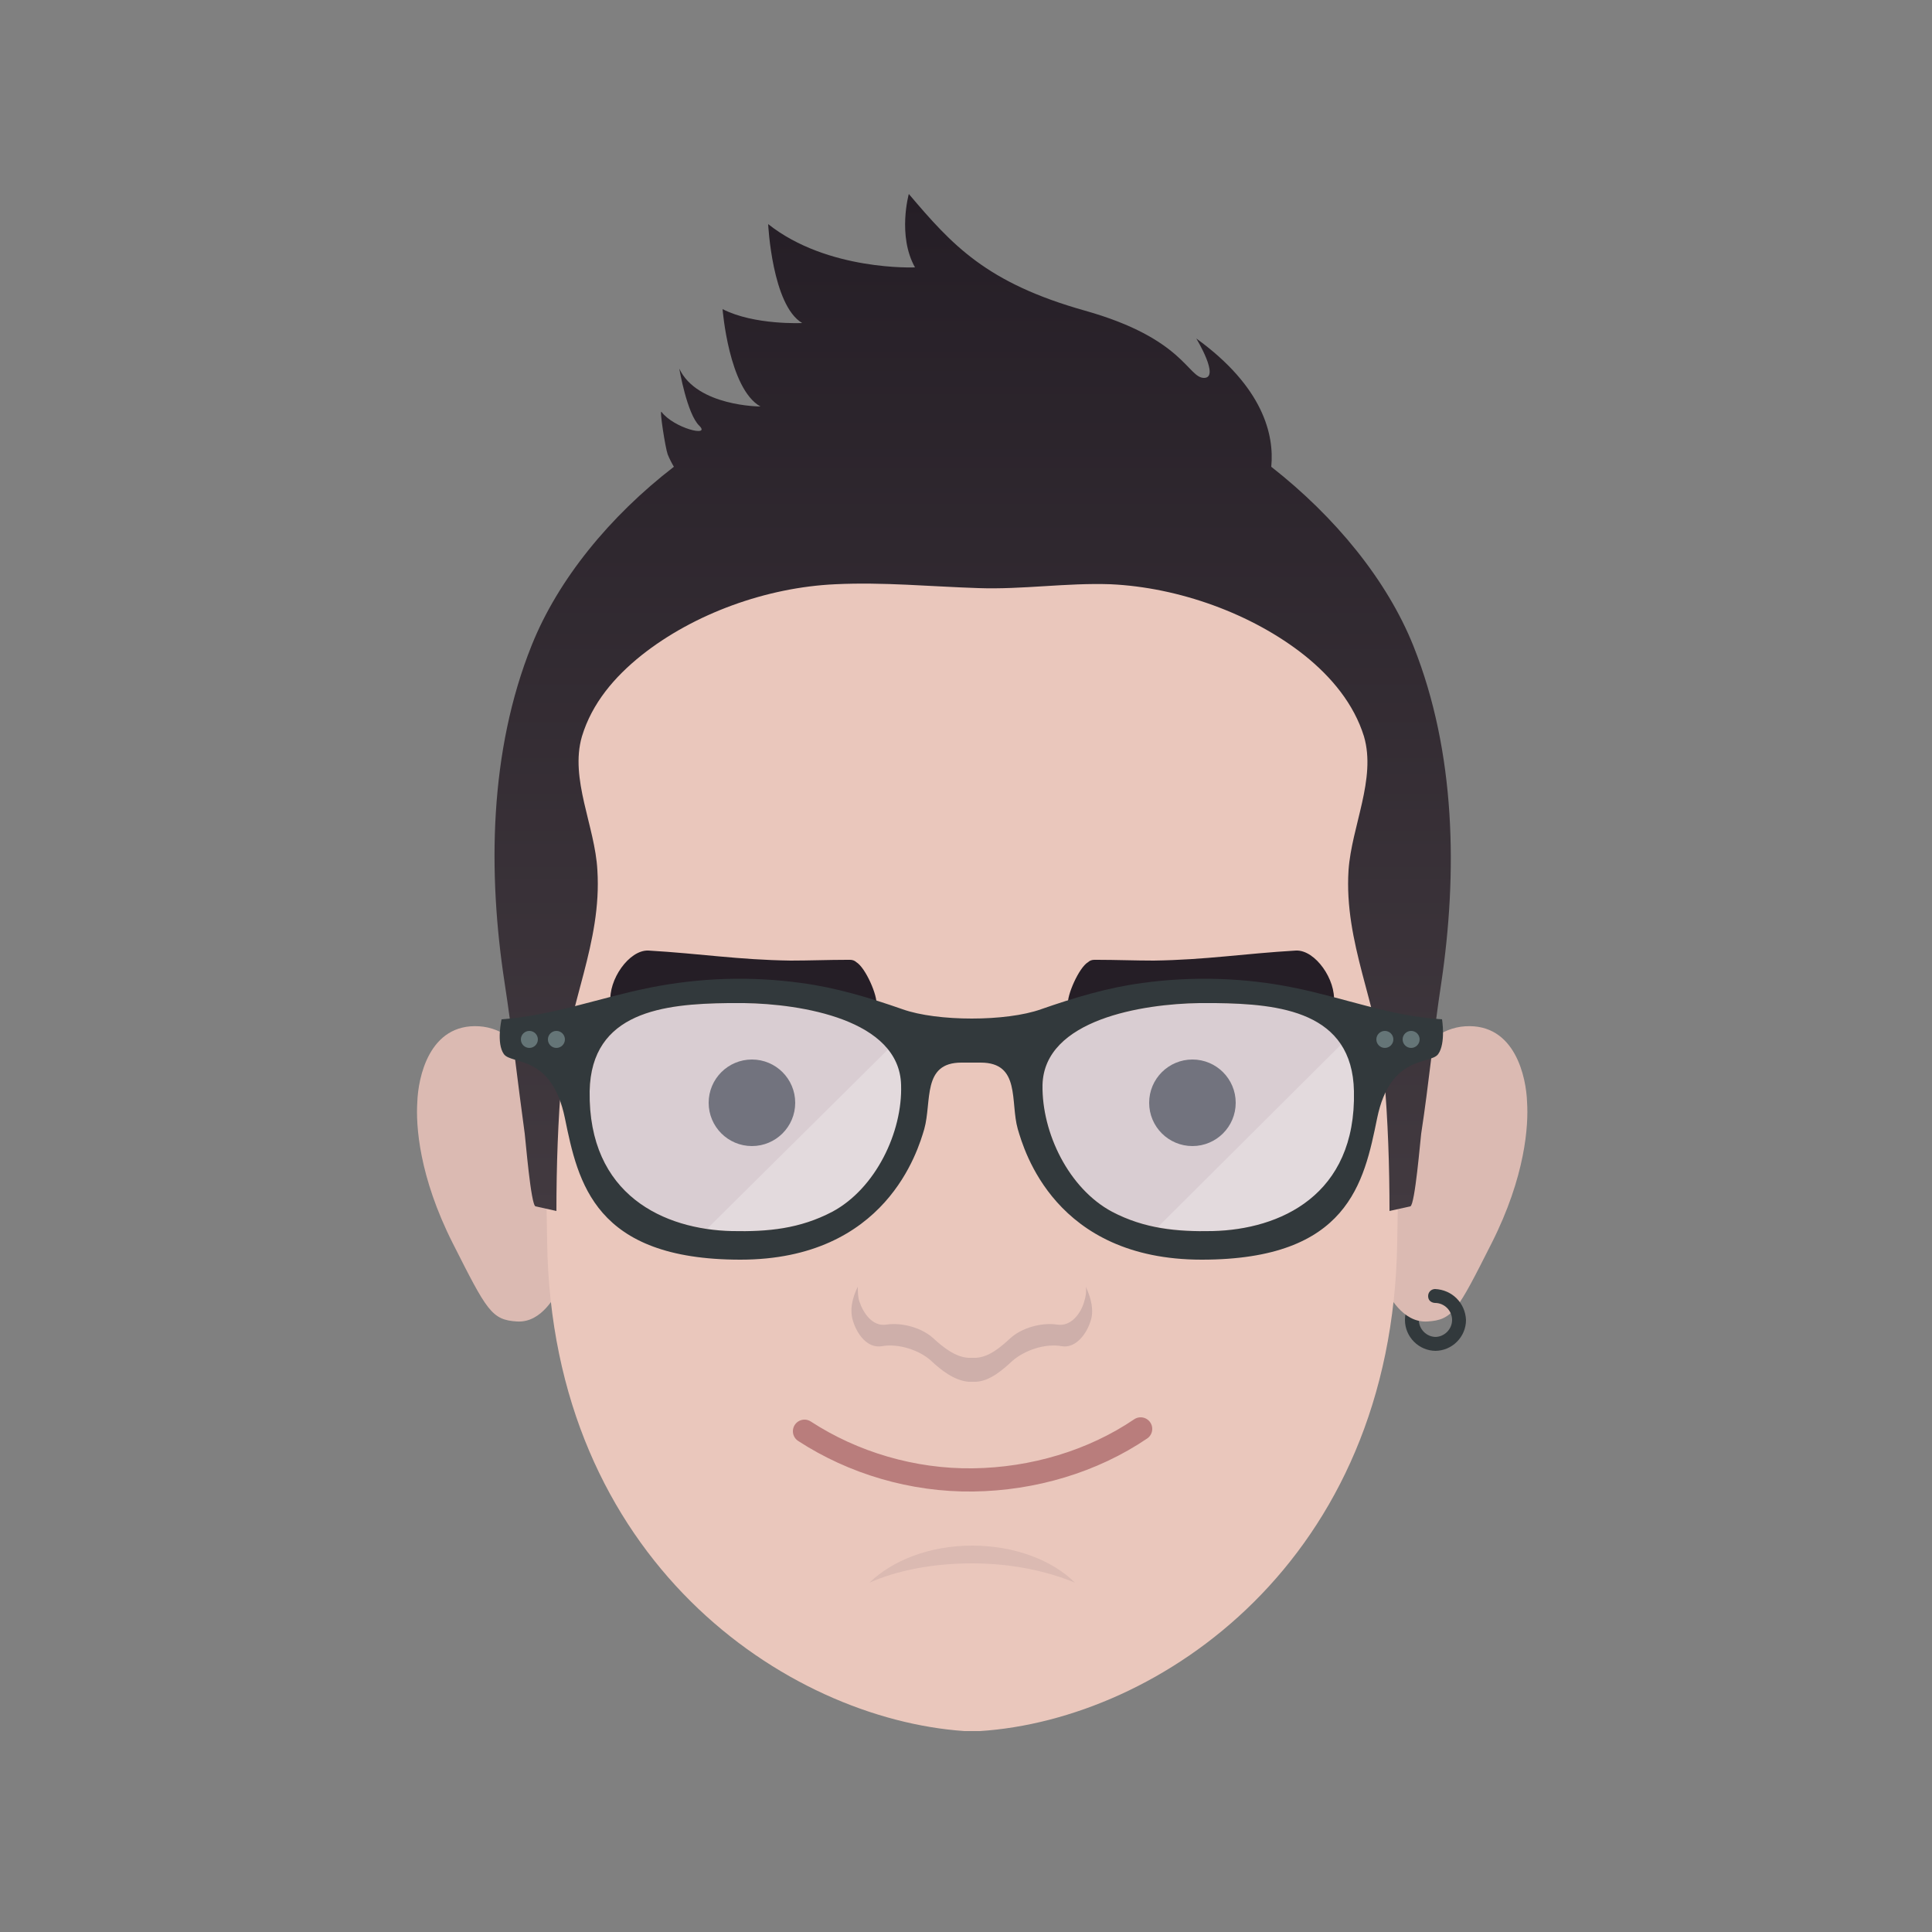 <?xml version="1.0" encoding="utf-8"?>
<!-- Generator: Adobe Illustrator 18.1.1, SVG Export Plug-In . SVG Version: 6.00 Build 0)  -->
<!DOCTYPE svg PUBLIC "-//W3C//DTD SVG 1.1//EN" "http://www.w3.org/Graphics/SVG/1.1/DTD/svg11.dtd">
<svg version="1.1" id="Layer_1" xmlns="http://www.w3.org/2000/svg" xmlns:xlink="http://www.w3.org/1999/xlink" x="0px" y="0px"
	 viewBox="0 0 250 250" style="enable-background:new 0 0 250 250;" xml:space="preserve">
<rect x="0" y="0" width="250" height="250" fill="#808080" stroke="none"/>
<style type="text/css">
	.st0{fill:url(#SVGID_1_);}
	.st1{fill:url(#SVGID_2_);}
	.st2{fill:url(#SVGID_3_);}
	.st3{fill:#543B35;}
	.st4{opacity:0;fill:#E39755;}
	.st5{fill:#EECCBB;}
	.st6{fill:url(#SVGID_4_);}
	.st7{fill:url(#SVGID_5_);}
	.st8{fill:#86622A;}
	.st9{fill:#3F3A39;}
	.st10{fill:#DEBAAA;}
	.st11{fill:#989695;}
	.st12{fill:#D0DBDB;}
	.st13{fill:#D7DEDE;}
	.st14{fill:#EACEBC;}
	.st15{fill:#5F4532;}
	.st16{fill:#E39755;}
	.st17{fill:#EEC9BD;}
	.st18{fill:#FDDDD1;}
	.st19{fill:#EFCCC2;}
	.st20{fill:#00AEEF;}
	.st21{fill:#CEB1A7;}
	.st22{fill:#DEC9C3;}
	.st23{fill:#FFFFFF;}
	.st24{fill:#D9BDB2;}
	.st25{fill:#EACECE;}
	.st26{fill:#DEC3BB;}
	.st27{fill:#5D6479;}
	.st28{fill:#574948;}
	.st29{fill:#3C2716;}
	.st30{fill:#25111A;}
	.st31{fill:#382221;}
	.st32{fill:#1D1215;}
	.st33{fill:#644832;}
	.st34{fill:none;}
	.st35{clip-path:url(#SVGID_7_);fill:#58595B;}
	.st36{clip-path:url(#SVGID_9_);}
	.st37{opacity:0.5;clip-path:url(#SVGID_11_);fill:#FFFFFF;}
	.st38{fill:#E9643F;}
	.st39{fill:#E3B38A;}
	.st40{opacity:0.25;}
	.st41{fill:#94BDC7;}
	.st42{fill:#FDCEA5;}
	.st43{fill:none;stroke:#676C76;stroke-width:2.189;stroke-linecap:round;stroke-miterlimit:10;}
	.st44{fill:none;stroke:#644832;stroke-width:2.25;stroke-linecap:round;stroke-miterlimit:10;}
	.st45{opacity:0.15;fill:url(#SVGID_12_);}
	.st46{opacity:0.15;fill:url(#SVGID_13_);}
	.st47{fill:#699BD2;}
	.st48{fill:#D0958A;}
	.st49{clip-path:url(#SVGID_15_);}
	.st50{clip-path:url(#SVGID_17_);fill:#223C5D;}
	.st51{fill:#91A3CD;}
	.st52{fill:#95856E;}
	.st53{fill:#D9AAA0;}
	.st54{fill:none;stroke:#676C76;stroke-width:2;stroke-linecap:round;stroke-miterlimit:10;}
	.st55{fill:none;stroke:#95856E;stroke-width:3;stroke-linecap:round;stroke-miterlimit:10;}
	.st56{opacity:0.15;fill:url(#SVGID_18_);}
	.st57{opacity:0.15;fill:url(#SVGID_19_);}
	.st58{fill:#3C5C6B;}
	.st59{fill:#8C7B64;}
	.st60{fill:#722C22;}
	.st61{clip-path:url(#SVGID_21_);fill:#F79145;}
	.st62{fill:none;stroke:#AB9DA4;stroke-width:1.5;stroke-miterlimit:10;}
	.st63{fill:#CF8373;}
	.st64{opacity:0.15;fill:url(#SVGID_26_);}
	.st65{fill:#D79888;}
	.st66{fill:none;stroke:#DA6780;stroke-width:3;stroke-linecap:round;stroke-miterlimit:10;}
	.st67{fill:none;stroke:#722C22;stroke-width:1.5;stroke-linecap:round;stroke-miterlimit:10;}
	.st68{opacity:0.15;fill:url(#SVGID_27_);}
	.st69{fill:#281116;}
	.st70{clip-path:url(#SVGID_29_);fill:#F79145;}
	.st71{opacity:0.15;fill:url(#SVGID_34_);}
	.st72{opacity:0.15;fill:url(#SVGID_35_);}
	.st73{opacity:0.5;fill:#CF8373;}
	.st74{fill:none;stroke:#77425B;stroke-width:3;stroke-linecap:round;stroke-miterlimit:10;}
	.st75{fill:none;stroke:#F48A92;stroke-width:3;stroke-linecap:round;stroke-miterlimit:10;}
	.st76{fill:none;stroke:#A56072;stroke-width:3;stroke-linecap:round;stroke-miterlimit:10;}
	.st77{fill:#32393C;}
	.st78{fill:#662D91;}
	.st79{opacity:0.5;fill:#D1D3D4;}
	.st80{fill:#58595B;}
	.st81{opacity:0.3;fill:#FFFFFF;}
	.st82{opacity:0.5;}
	.st83{fill:#B97D7C;}
	.st84{fill:none;stroke:#9B6E6B;stroke-width:3;stroke-linecap:round;stroke-miterlimit:10;}
	.st85{fill:#3B354D;}
	.st86{fill:#EFCFC4;}
	.st87{fill:#7D4132;}
	.st88{fill:#845046;}
	.st89{fill:#D1B5AC;}
	.st90{fill:#50271E;}
	.st91{fill:#46353B;}
	.st92{fill:none;stroke:#B07685;stroke-width:3;stroke-linecap:round;stroke-miterlimit:10;}
	.st93{fill:#7B6776;}
	.st94{fill:#726370;}
	.st95{fill:#6D5669;}
	.st96{fill:#C1A09A;}
	.st97{fill:#4F341C;}
	.st98{fill:#54402F;}
	.st99{fill:#D8BFBF;}
	.st100{opacity:0.5;fill:#EACECE;}
	.st101{fill:#EC008C;}
	.st102{fill:none;stroke:#9B6E6B;stroke-miterlimit:10;}
	.st103{opacity:0.5;fill:#00AEEF;}
	.st104{fill:#522C1D;}
	.st105{fill:#5B3222;}
	.st106{opacity:0.5;fill:#EC008C;}
	.st107{opacity:0.5;fill:#50271E;}
	.st108{fill:#797E95;}
	.st109{fill:#A56072;}
	.st110{fill:#77425B;}
	.st111{fill:#D3B9B2;}
	.st112{opacity:0.34;fill:#1B1630;}
	.st113{opacity:0.5;fill:#EEC9BD;}
	.st114{opacity:0.5;fill:#E39755;}
	.st115{opacity:0.1;fill:#E39755;}
	.st116{fill:#5C4B3D;}
	.st117{fill:#5F4D41;}
	.st118{fill:url(#SVGID_36_);}
	.st119{fill:url(#SVGID_37_);}
	.st120{fill:#DFC6B3;}
	.st121{fill:#393653;}
	.st122{fill:#251E26;}
	.st123{fill:#D3B2A5;}
	.st124{fill:#E4BFAD;}
	.st125{fill:#423D40;}
	.st126{fill:#5D4939;}
	.st127{fill:#332D26;}
	.st128{fill:#C5A79B;}
	.st129{fill:#EFD0C7;}
	.st130{fill:none;stroke:#C2757D;stroke-width:3;stroke-linecap:round;stroke-miterlimit:10;}
	.st131{fill:#614743;}
	.st132{fill:#735950;}
	.st133{fill:#E0C4BD;}
	.st134{fill:url(#SVGID_40_);}
	.st135{fill:#EDC9C5;}
	.st136{fill:#FCD7D2;}
	.st137{fill:#DDBAB8;}
	.st138{fill:#49302B;}
	.st139{fill:#5B413A;}
	.st140{fill:url(#SVGID_41_);}
	.st141{fill:url(#SVGID_42_);}
	.st142{fill:#402910;}
	.st143{fill:#725E51;}
	.st144{fill:url(#SVGID_43_);}
	.st145{fill:url(#SVGID_44_);}
	.st146{fill:#F0D6BF;}
	.st147{fill:none;stroke:#B7677E;stroke-width:3;stroke-linecap:round;stroke-miterlimit:10;}
	.st148{fill:#D1B8A7;}
	.st149{fill:url(#SVGID_45_);}
	.st150{fill:#452911;}
	.st151{fill:url(#SVGID_46_);}
	.st152{fill:url(#SVGID_47_);}
	.st153{fill:url(#SVGID_48_);}
	.st154{fill:url(#SVGID_49_);}
	.st155{fill:url(#SVGID_50_);}
	.st156{fill:url(#SVGID_51_);}
	.st157{fill:url(#SVGID_52_);}
	.st158{fill:url(#SVGID_53_);}
	.st159{fill:url(#SVGID_54_);}
	.st160{fill:url(#SVGID_55_);}
	.st161{fill:url(#SVGID_56_);}
	.st162{fill:url(#SVGID_57_);}
	.st163{fill:url(#SVGID_58_);}
	.st164{fill:url(#SVGID_59_);}
	.st165{fill:url(#SVGID_60_);}
	.st166{fill:url(#SVGID_61_);}
	.st167{fill:#E7F3F1;}
	.st168{fill:#AD9F9C;}
	.st169{fill:#D3DDDD;}
	.st170{fill:#F2F9F8;}
	.st171{fill:#D4E8E7;}
	.st172{fill:#4B3015;}
	.st173{fill:url(#SVGID_62_);}
	.st174{fill:#DABEAD;}
	.st175{fill:#EACDBA;}
	.st176{fill:#66463D;}
	.st177{fill:#3D4559;}
	.st178{fill:none;stroke:#8C5B5F;stroke-width:3;stroke-linecap:round;stroke-miterlimit:10;}
	.st179{fill:#3B180E;}
	.st180{fill:#DBBAB2;}
	.st181{fill:#EAC7BC;}
	.st182{fill:none;stroke:#B97D7C;stroke-width:3;stroke-linecap:round;stroke-miterlimit:10;}
	.st183{fill:#CEAFAA;}
	.st184{fill:#E1BFB5;}
	.st185{fill:#D3B1A9;}
	.st186{fill:#C5A39C;}
	.st187{fill:#5B2511;}
	.st188{fill:url(#SVGID_63_);}
	.st189{fill:#CCB1A3;}
	.st190{fill:url(#SVGID_64_);}
	.st191{fill:url(#SVGID_65_);}
	.st192{fill:#8C5B5F;}
	.st193{fill:url(#SVGID_66_);}
	.st194{fill:#C2757D;}
	.st195{fill:#657577;}
	.st196{fill:#BC9F96;}
	.st197{fill:#F48A92;}
	.st198{fill:#B7677E;}
	.st199{fill:#623E17;}
	.st200{fill:#311D0F;}
	.st201{fill:#956828;}
	.st202{fill:#D89B51;}
	.st203{fill:url(#SVGID_67_);}
	.st204{fill:url(#SVGID_68_);}
	.st205{fill:url(#SVGID_69_);}
	.st206{fill:url(#SVGID_70_);}
	.st207{fill:url(#SVGID_71_);}
	.st208{fill:url(#SVGID_72_);}
	.st209{fill:url(#SVGID_73_);}
	.st210{fill:url(#SVGID_74_);}
	.st211{fill:url(#SVGID_75_);}
	.st212{fill:url(#SVGID_76_);}
	.st213{fill:url(#SVGID_77_);}
	.st214{fill:url(#SVGID_78_);}
	.st215{fill:url(#SVGID_79_);}
	.st216{fill:url(#SVGID_80_);}
	.st217{opacity:0.5;fill:#C8D5E9;}
	.st218{opacity:0.25;fill:#FFFFFF;}
</style>
<g>
	<g>
		<path class="st77" d="M185.8,166.8C185.8,166.8,185.8,166.8,185.8,166.8c0.5,0,0.9,0.4,0.9,0.9c0,0.9-0.9,0.9-0.9,0.9c0,0,0,0,0,0
			c-1.2,0-2.2,1-2.2,2.2c0,1.2,1,2.2,2.2,2.2c0,0,0,0,0,0v1.8c0,0,0,0,0,0c-2.2,0-4-1.8-4-4C181.8,168.6,183.6,166.9,185.8,166.8z"
			/>
		<g>
			<path class="st180" d="M180.1,142c0,0,3.1-8.8,9.5-9.2c6.5-0.4,7.9,6.7,8,9.8c0.2,3-0.2,9.6-4.6,18.3c-4.4,8.7-5,9.9-8.3,10.1
				c-3.3,0.2-5-3.6-5.4-4C178.9,166.5,180.1,142,180.1,142z"/>
			<path class="st180" d="M71.5,142c0,0-3.1-8.8-9.5-9.2c-6.5-0.4-7.9,6.7-8,9.8c-0.2,3,0.2,9.6,4.6,18.3c4.4,8.7,5,9.9,8.3,10.1
				c3.3,0.2,5-3.6,5.4-4C72.7,166.5,71.5,142,71.5,142z"/>
		</g>
		<path class="st77" d="M185.7,166.8C185.7,166.8,185.6,166.8,185.7,166.8c-0.5,0-0.9,0.4-0.9,0.9c0,0.9,0.9,0.9,0.9,0.9
			c0,0,0,0,0,0c1.2,0,2.2,1,2.2,2.2c0,1.2-1,2.2-2.2,2.2c0,0,0,0,0,0v1.8c0,0,0,0,0,0c2.2,0,4-1.8,4-4
			C189.6,168.6,187.9,166.9,185.7,166.8z"/>
	</g>
	<path class="st181" d="M130.9,50.9h-10.1c-28.2,0-51,22.8-51,51l1,58.8c0.6,41.2,30.9,61.7,54,63.3h0.3h1.4h0.3
		c23.2-1.5,53.4-22,54-63.3l1-58.8C181.9,73.7,159,50.9,130.9,50.9z"/>
	<g>
		<circle class="st32" cx="97.3" cy="142.7" r="5.6"/>
		<circle class="st32" cx="154.3" cy="142.7" r="5.6"/>
	</g>
	<path class="st182" d="M147.6,184.9c-6.2,4.2-13.9,6.5-21.7,6.6s-15.5-2.2-21.8-6.3"/>
	<g>
		<path class="st183" d="M140.5,166.5c0.1,0.6,0,1.3-0.2,1.9c-0.4,1.5-1.7,3.3-3.5,3c-2-0.3-4.6,0.4-6.1,1.8
			c-1.2,1.1-2.7,2.4-4.4,2.5c-0.2,0-0.3,0-0.5,0c-0.2,0-0.3,0-0.5,0c-1.7-0.1-3.3-1.4-4.5-2.5c-1.5-1.4-4.1-2.1-6.1-1.8
			c-1.8,0.3-3-1.5-3.5-3c-0.2-0.6-0.2-1.3-0.2-1.9c-0.7,1.4-1.1,3-0.6,4.5c0.5,1.6,1.8,3.5,3.7,3.2c2.1-0.4,4.9,0.5,6.4,1.9
			c1.3,1.2,2.9,2.5,4.8,2.7c0.2,0,0.3,0,0.5,0c0.2,0,0.4,0,0.5,0c1.8-0.1,3.4-1.5,4.7-2.7c1.6-1.4,4.3-2.3,6.4-1.9
			c1.8,0.3,3.2-1.6,3.7-3.2C141.6,169.6,141.2,168,140.5,166.5z"/>
	</g>
	<linearGradient id="SVGID_1_" gradientUnits="userSpaceOnUse" x1="125.815" y1="156.918" x2="125.815" y2="25.159">
		<stop  offset="0" style="stop-color:#423A40"/>
		<stop  offset="1" style="stop-color:#251E26"/>
	</linearGradient>
	<path class="st0" d="M182.9,83.6c-3.4-8.5-10.1-16.7-18.4-23.2c0.4-4.1-1-10.3-9.7-16.6c0,0,3.1,5.1,1,5.1s-2.6-5.1-15.4-8.7
		c-12.8-3.6-17.2-8.5-22.8-15.1c0,0-1.5,5.4,0.8,9.5c0,0-11.3,0.5-19-5.6c0,0,0.5,10.5,4.4,12.8c0,0-6.2,0.3-10.3-1.8
		c0,0,0.8,10.3,4.9,12.6c0,0-8.2,0-10.5-4.9c0,0,1,5.9,2.6,7.4c1.5,1.5-3.3,0.3-4.9-1.8c-0.3-0.4,0.5,4.7,0.8,5.5
		c0.2,0.5,0.5,1.1,0.8,1.6c-8.3,6.4-15,14.6-18.4,23.1c-5.5,13.7-5.7,29.4-3.5,43.7c1,6.5,1.7,13,2.6,19.5c0.1,0.7,0.8,9.3,1.4,9.4
		l2.7,0.6c0-5.8,0.2-11.7,0.7-17.5c0.8-9.2,5.2-17.2,4.6-26.6c-0.3-5.7-3.6-11.8-2-17.3c1.3-4.3,4.2-7.7,7.7-10.5
		c6.8-5.4,16.2-8.8,25.1-9.2c6.2-0.3,12.3,0.3,18.5,0.5c5.7,0.2,11.4-0.7,17.1-0.5c8.8,0.4,18.3,3.8,25.1,9.2
		c3.5,2.8,6.4,6.3,7.7,10.5c1.6,5.5-1.6,11.6-2,17.3c-0.6,9.4,3.8,17.4,4.6,26.6c0.5,5.8,0.7,11.7,0.7,17.5l2.7-0.6
		c0.6-0.2,1.3-8.7,1.4-9.4c1-6.5,1.6-13,2.6-19.5C188.6,113,188.4,97.4,182.9,83.6z"/>
	<g>
		<path class="st180" d="M125.8,202.3c5.1,0,9.7,1,13.3,2.5c-2.9-2.9-7.8-4.8-13.3-4.8s-10.3,1.9-13.3,4.8
			C116.1,203.2,120.7,202.3,125.8,202.3z"/>
	</g>
	<g>
		<path class="st122" d="M141.6,124.2c0.1,0,0.2,0,0.4,0c2.4,0,4.9,0.1,7.3,0.1c6.8-0.1,11.6-0.9,18.4-1.3c2.5-0.1,5.2,3.8,4.9,6.7
			c-0.4,2.8-1.1,0.7-9.8-1.1c-8.6-1.8-24.6,1.4-24.6,1.4c-0.2-1.1,1.4-4.8,2.6-5.5C141,124.3,141.3,124.2,141.6,124.2z"/>
		<path class="st122" d="M110,124.2c-0.1,0-0.2,0-0.4,0c-2.4,0-4.9,0.1-7.3,0.1c-6.8-0.1-11.6-0.9-18.4-1.3
			c-2.5-0.1-5.2,3.8-4.9,6.7c0.4,2.8,1.1,0.7,9.8-1.1c8.6-1.8,24.6,1.4,24.6,1.4c0.2-1.1-1.4-4.8-2.6-5.5
			C110.6,124.3,110.3,124.2,110,124.2z"/>
	</g>
	<g>
		<path class="st217" d="M157.4,129.8c8.3,0.1,17.7,1.1,17.9,11.4c0.2,13.5-9.6,17.9-18.4,18.1c-4.6,0.1-8.8-0.3-13-2.5
			c-5.6-3-9.1-10.2-9-16.4c0.2-8.5,13-10.5,20.3-10.6C156,129.8,156.7,129.8,157.4,129.8z"/>
		<path class="st217" d="M94.2,129.8c-8.3,0.1-17.7,1.1-17.9,11.4c-0.2,13.5,9.6,17.9,18.4,18.1c4.6,0.1,8.8-0.3,13-2.5
			c5.6-3,9.1-10.2,9-16.4c-0.2-8.5-13-10.5-20.3-10.6C95.7,129.8,95,129.8,94.2,129.8z"/>
		<path class="st218" d="M149.8,158.8c2.3,0.4,4.6,0.5,7.1,0.5c8.7-0.2,18.6-4.6,18.4-18.1c0-2.6-0.7-4.5-1.7-6.1L149.8,158.8z"/>
		<path class="st218" d="M91.4,159.1c1.1,0.2,2.2,0.3,3.3,0.3c4.6,0.1,8.8-0.3,13-2.5c5.6-3,9.1-10.2,9-16.4
			c-0.1-1.9-0.7-3.5-1.8-4.7L91.4,159.1z"/>
		<path class="st77" d="M186.6,131.9c-6.7-0.4-12.7-2.8-19.2-4.1c-6.4-1.3-13.1-1.5-19.6-0.6c-4.5,0.6-8.8,1.9-13.1,3.4
			c-4.5,1.6-13.4,1.6-17.9,0c-4.3-1.5-8.6-2.8-13.1-3.4c-6.5-0.9-13.1-0.7-19.6,0.6c-6.5,1.3-12.5,3.6-19.2,4.1c0,0-0.7,3.1,0.3,4.5
			s6.2,0,7.9,8.3c1.7,8.3,3.8,18.3,22.7,18.3s23-14.2,23.8-16.9c1-3.6-0.3-8.6,4.8-8.6c0.4,0,2.1,0,2.5,0c5.2,0,3.8,5.1,4.8,8.6
			c0.8,2.7,4.8,16.9,23.8,16.9s21-10,22.7-18.3c1.7-8.3,6.9-6.9,7.9-8.3S186.6,131.9,186.6,131.9z M107.7,156.8
			c-4.2,2.2-8.3,2.6-13,2.5c-8.7-0.2-18.6-4.6-18.4-18.1c0.2-10.3,9.6-11.3,17.9-11.4c0.7,0,1.4,0,2.1,0c7.3,0.1,20.1,2.1,20.3,10.6
			C116.8,146.5,113.3,153.8,107.7,156.8z M156.9,159.3c-4.6,0.1-8.8-0.3-13-2.5c-5.6-3-9.1-10.2-9-16.4c0.2-8.5,13-10.5,20.3-10.6
			c0.7,0,1.4,0,2.1,0c8.3,0.1,17.7,1.1,17.9,11.4C175.5,154.7,165.6,159.1,156.9,159.3z"/>
		<circle class="st195" cx="72" cy="134.5" r="1.1"/>
		<circle class="st195" cx="68.5" cy="134.5" r="1.1"/>
		<circle class="st195" cx="182.6" cy="134.5" r="1.1"/>
		<circle class="st195" cx="179.2" cy="134.5" r="1.1"/>
	</g>
</g>
</svg>

